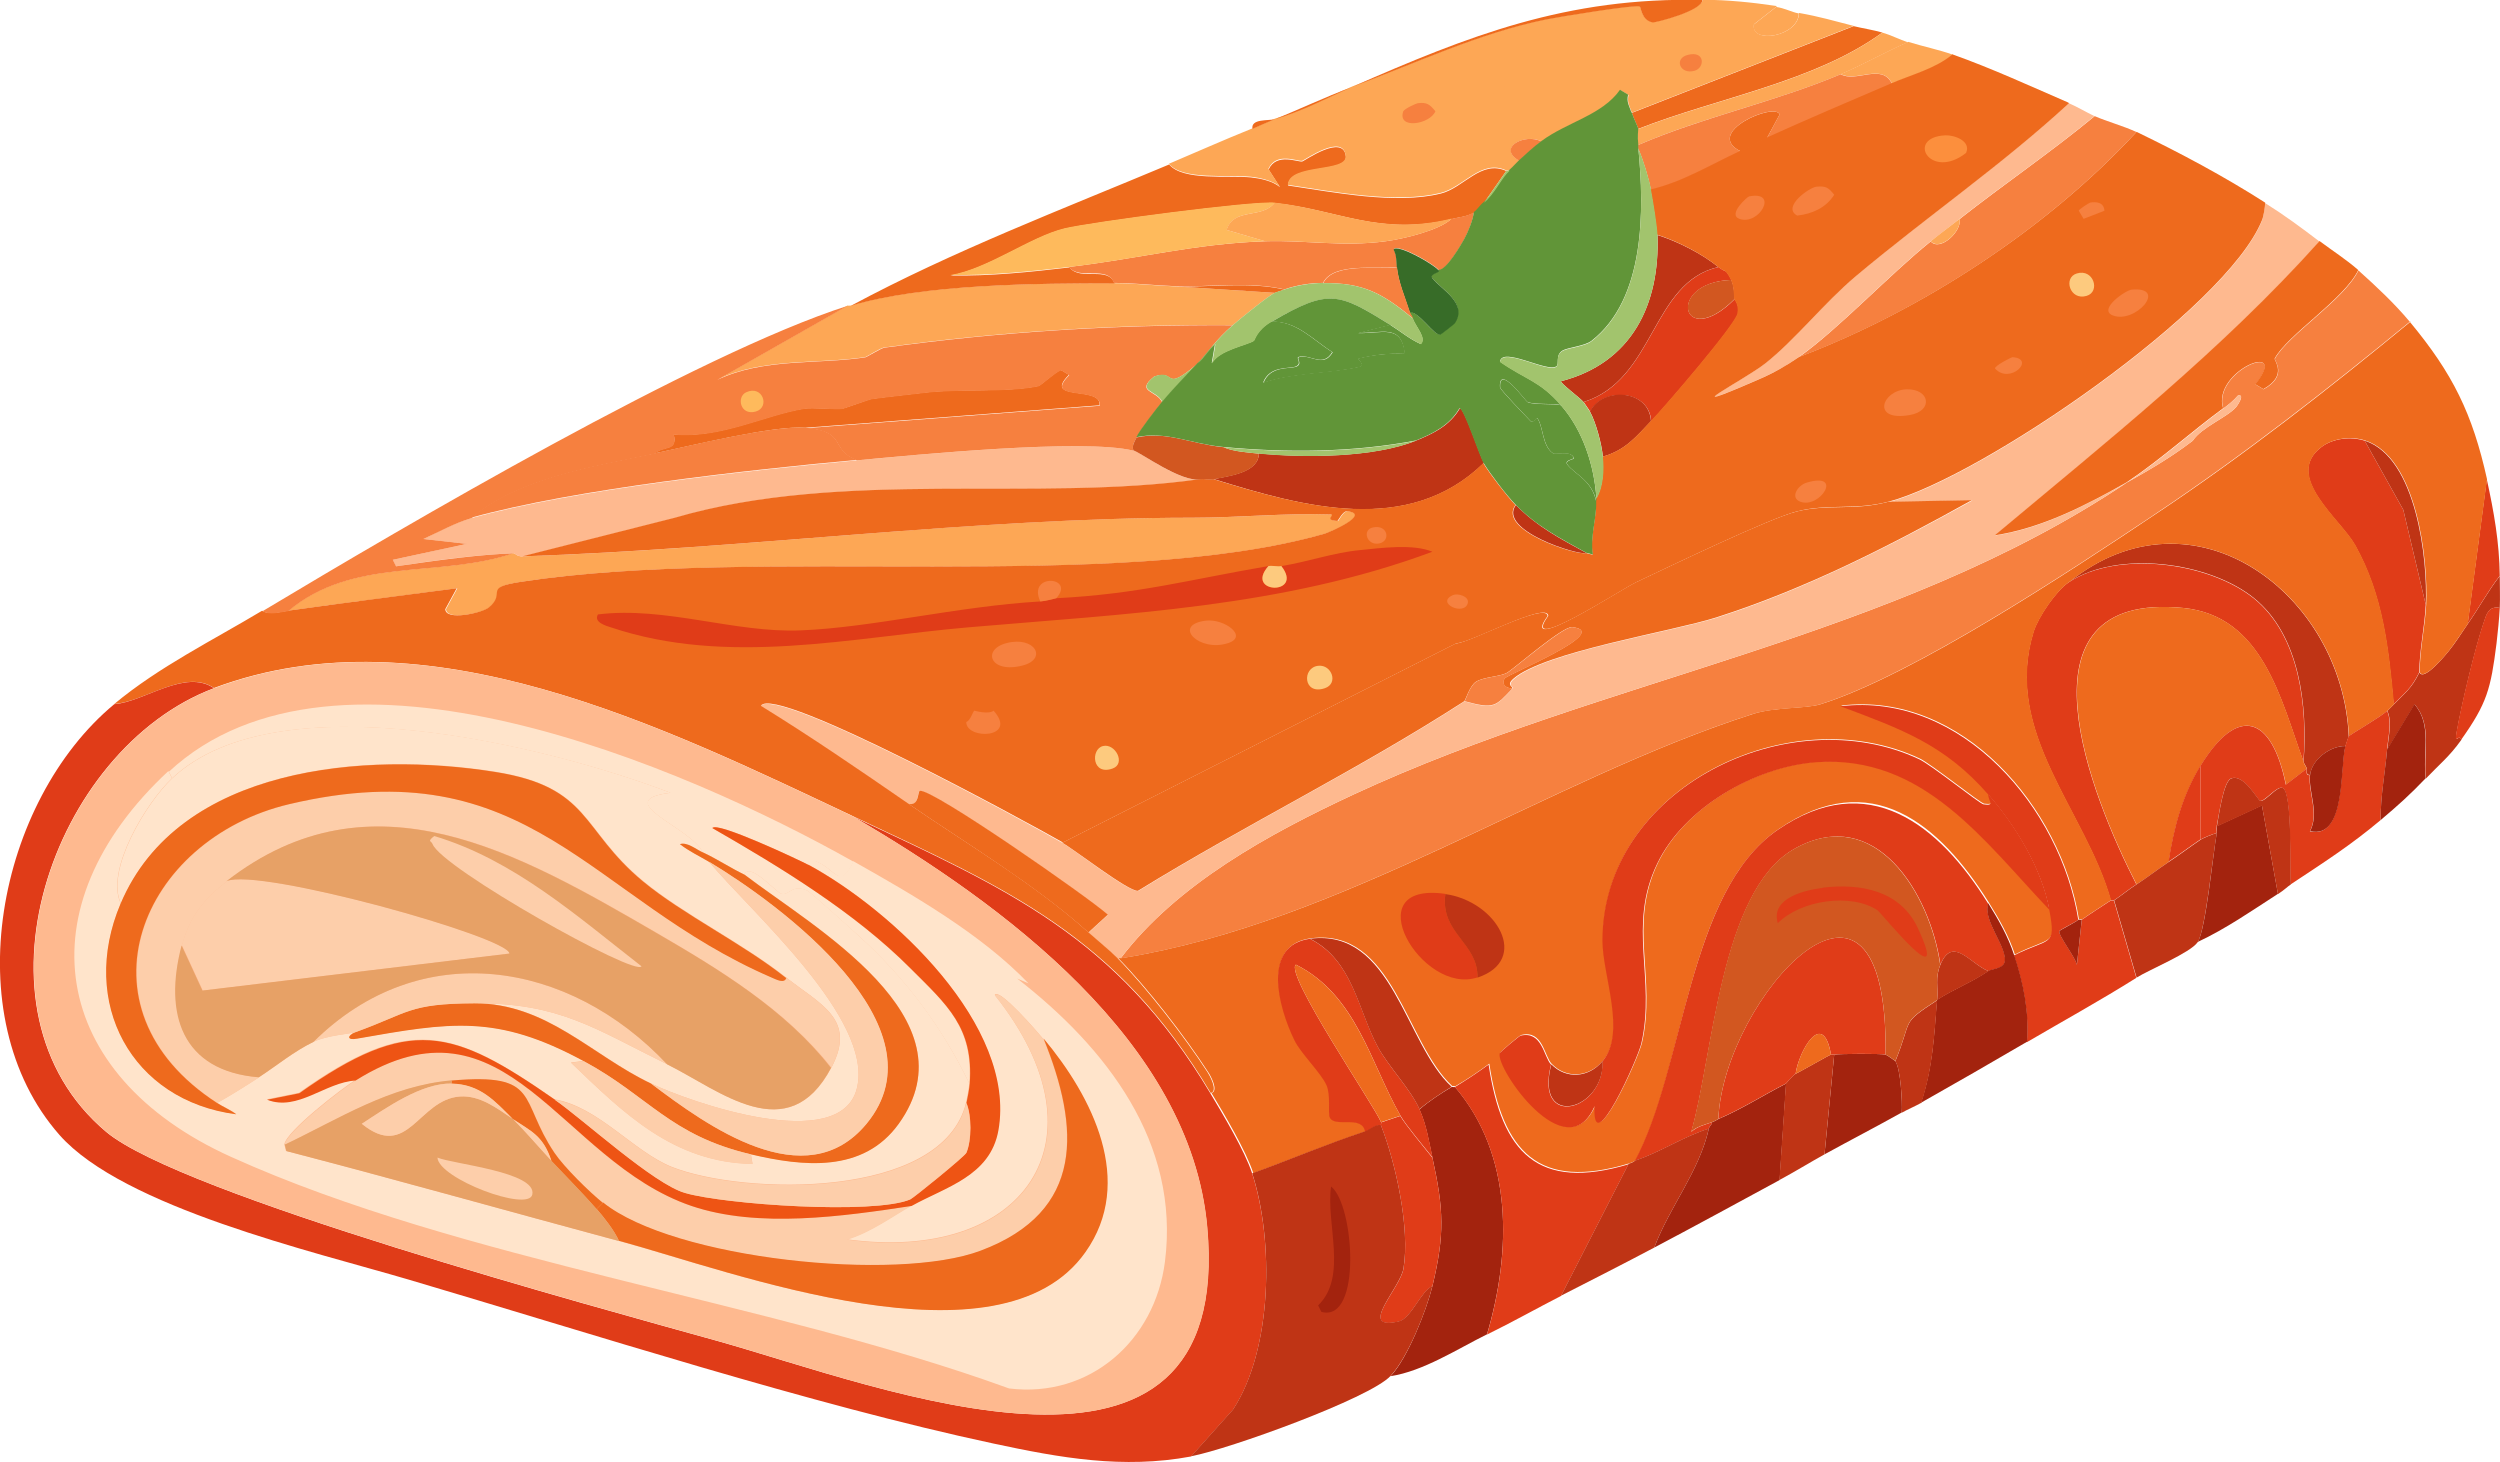 <?xml version="1.0" encoding="UTF-8"?>
<svg id="_레이어_2" data-name="레이어 2" xmlns="http://www.w3.org/2000/svg" width="108.07" height="63.2" viewBox="0 0 108.07 63.2">
  <defs>
    <style>
      .cls-1 {
        fill: #d25720;
      }

      .cls-2 {
        fill: #fda755;
      }

      .cls-3 {
        fill: #619538;
      }

      .cls-4 {
        fill: #feba5c;
      }

      .cls-5 {
        fill: #fc8f3d;
      }

      .cls-6 {
        fill: #ffe4cb;
      }

      .cls-7 {
        fill: #f6803f;
      }

      .cls-8 {
        fill: #a3230e;
      }

      .cls-9 {
        fill: #feb98f;
      }

      .cls-10 {
        fill: #e7a166;
      }

      .cls-11 {
        fill: #fdceaa;
      }

      .cls-12 {
        fill: #ee5414;
      }

      .cls-13 {
        fill: #a2c46d;
      }

      .cls-14 {
        fill: #fdca7e;
      }

      .cls-15 {
        fill: #e03c18;
      }

      .cls-16 {
        fill: #ee6a1d;
      }

      .cls-17 {
        fill: #bf3415;
      }

      .cls-18 {
        fill: #376c28;
      }
    </style>
  </defs>
  <g id="_레이어_1-2" data-name="레이어 1">
    <g id="_생성형_개체" data-name="생성형 개체">
      <path class="cls-7" d="M104.17,13.91c-3.58,2.94-7.19,5.76-11.05,8.34-3.65,2.44-10.44,6.94-14.45,8.2-.62.19-1.99.12-2.92.42-8.84,2.83-17.73,9.03-27.31,10.56,2.44-3.22,6.45-5.4,10.08-7.09,10.91-5.07,23.32-6.71,33.42-13.48,1-.56,1.94-1.11,2.85-1.81.39-.59,1.48-1,1.88-1.46.02-.02.41-.57.07-.49-.19.22-.4.39-.63.56-.5-1.62,2.95-3,1.39-1.04l.35.21c1.07-.59.45-1.25.49-1.32.53-1.01,3.02-2.57,3.61-3.82.78.7,1.55,1.42,2.22,2.22Z"/>
      <path class="cls-9" d="M100.28,10.43c-4.23,4.72-9.18,8.66-14.04,12.72,2.01-.3,3.94-1.31,5.7-2.29-10.1,6.77-22.52,8.41-33.42,13.48-3.63,1.69-7.63,3.87-10.08,7.09h-.14c-.34-.34-.86-.76-1.25-1.11l.83-.76c-.78-.71-7.67-5.53-8.13-5.35-.1.04-.02.66-.49.56-2.13-1.47-4.2-2.89-6.39-4.24.6-.97,11.85,5.21,13.06,5.91.55.32,2.83,2.11,3.27,2.08,4.63-2.86,9.53-5.24,14.11-8.2,1.32.37,1.33.22,2.08-.56.07-.07-.28-.12.07-.42,1.34-1.16,6.84-2.03,8.76-2.64,3.89-1.25,7.49-3.1,11.05-5.07l-3.61.07c4.01-1.07,14.58-8.32,16.12-12.16.07-.17.12-.57.14-.76.86.54,1.56,1.06,2.36,1.67Z"/>
      <path class="cls-2" d="M48.16,12.24c.88,0,1.76.11,2.64.14l4.31.28c-.27.12-1.5,1.12-1.81,1.39-5.06-.03-10.08.28-15.08.97-.16.02-.76.41-.83.42-2.1.31-4.39.02-6.39.97l5.63-3.2s.1.01.14,0c3.12-.95,8.12-.96,11.4-.97Z"/>
      <path class="cls-16" d="M65.12,7.38l-.97,1.39c-.18.16-.3.35-.42.42-.34.19-.63.19-.97.28-3.1.75-4.88-.39-7.64-.69-.91-.1-8,.84-9.1,1.11-1.48.36-3.31,1.75-4.93,2.02,1.72.03,3.44-.15,5.14-.35.48.61,1.66-.08,1.95.69-3.27,0-8.27.02-11.4.97,4.43-2.38,9.14-4.17,13.76-6.11.59.72,2.56.46,3.54.56.38.04.93.15,1.25.42l-.49-.76c.34-.75,1.29-.3,1.46-.35.1-.03,1.78-1.22,1.88-.21.07.72-2.46.31-2.5,1.25,1.97.29,4.65.83,6.6.35.99-.24,1.75-1.49,2.85-.97Z"/>
      <path class="cls-16" d="M101.94,11.68c-.6,1.25-3.08,2.81-3.61,3.82-.04.07.58.73-.49,1.32l-.35-.21c1.56-1.96-1.89-.58-1.39,1.04-1.4,1.03-2.72,2.23-4.17,3.2-1.75.99-3.69,1.99-5.7,2.29,4.85-4.06,9.8-7.99,14.04-12.72.56.42,1.13.78,1.67,1.25Z"/>
      <path class="cls-7" d="M92.35,5.71c-3.85,4.17-9.27,7.71-14.59,9.73,1.71-1.21,3.9-3.55,5.7-5,.42.45,1.36-.46,1.25-.97,1.92-1.51,3.95-2.89,5.84-4.45.52.23,1.26.43,1.81.69Z"/>
      <path class="cls-9" d="M90.55,5.01c-1.88,1.56-3.92,2.94-5.84,4.45-.42.33-.83.64-1.25.97-1.8,1.45-3.98,3.79-5.7,5-.55.39-1.13.71-1.74.97-3.98,1.73-.63.03.28-.69,1.29-1.02,2.56-2.63,3.89-3.75,3.03-2.56,6.32-4.82,9.24-7.5.39.17.75.39,1.11.56Z"/>
      <path class="cls-17" d="M108.06,24.89c0,.46.02.93,0,1.39-.49-.1-.58.3-.69.63-.36,1.03-1,3.7-1.18,4.79-.09.53.11-.01.21.28-.52.73-.95,1.06-1.53,1.67-.14-1.06.3-2.29-.49-3.2l-1.18,1.95c.04-.54.22-1.19,0-1.67.1-.1.18-.18.28-.28.51-.53.75-.66,1.11-1.39.17.44,1.2-.84,1.25-.9.29-.35.57-.8.83-1.18.48-.68.88-1.43,1.39-2.08Z"/>
      <path class="cls-16" d="M81.38,1.4c-2.93,2.14-7.13,2.82-10.56,4.17-.02-.08-.21-.48-.28-.69l9.59-3.75c.41.1.83.16,1.25.28Z"/>
      <path class="cls-2" d="M82.49,1.82c-.97.42-1.95.98-2.92,1.39-2.85,1.2-5.91,1.83-8.76,3.06-.04-.34,0-.66,0-.69,3.44-1.35,7.63-2.03,10.56-4.17.39.11.74.3,1.11.42Z"/>
      <path class="cls-2" d="M84.43,2.37c-.72.61-1.78.88-2.64,1.25-.43-.92-1.55-.04-2.22-.42.97-.41,1.95-.97,2.92-1.39.64.2,1.3.33,1.95.56Z"/>
      <path class="cls-15" d="M108.06,24.89c-.51.65-.91,1.41-1.39,2.08l.83-6.25c.31,1.42.54,2.71.56,4.17Z"/>
      <path class="cls-16" d="M65.39,29.75c-.25.03-.52-.15-.35-.42.12-.19,4.69-2.02,2.92-2.22-.39-.05-2.39,1.69-2.78,1.95-.3.2-1.05.19-1.39.42-.26.18-.45.81-.49.83-4.58,2.96-9.47,5.34-14.11,8.2-.43.02-2.72-1.77-3.27-2.08l17.02-8.62c.5.03,3.92-1.83,3.96-1.18-1.29,1.77,3.14-1.14,3.82-1.46,1.4-.66,5.75-2.76,6.95-3.06,1.36-.34,2.49-.02,3.96-.42l3.61-.07c-3.56,1.98-7.15,3.82-11.05,5.07-1.91.61-7.41,1.48-8.76,2.64-.35.3,0,.35-.07.42Z"/>
      <path class="cls-2" d="M12.45,26.41c2.79-2.36,6.5-1.41,9.73-2.5.11,0,.15.15.42.14,9.63-.32,19.54-1.68,28.98-1.67,1.98,0,4.05-.21,5.98-.14.18,0-.33.25.28.28.03,0,.23-.44.42-.42,1.08.12-.77.91-.97.97-9.05,2.59-24.51.52-34.74,2.08-1.69.26-.6.46-1.39,1.11-.29.24-1.87.59-1.88.07l.49-.9c-2.43.33-4.87.63-7.3.97Z"/>
      <path class="cls-9" d="M49,19.47c.28.07,2.08,1.42,2.92,1.25-7.11,1.01-15.47-.45-22.72,1.67l-6.6,1.67c-.27,0-.31-.14-.42-.14-1.44.05-3.09.26-5.07.56l-.14-.28,3.2-.69-1.88-.21c.67-.31,1.37-.71,2.08-.9,4.52-1.25,12.03-2.07,16.68-2.5,2.56-.24,9.78-.95,11.95-.42Z"/>
      <path class="cls-17" d="M64.14,20.02c-3.26,3.18-7.84,1.88-11.67.69.65-.14,1.93-.27,1.95-1.11,1.99.2,4.98.18,6.81-.56.74-.3,1.45-.65,1.88-1.39.2,0,.86,2.05,1.04,2.36Z"/>
      <path class="cls-7" d="M79.57,3.21c.67.38,1.79-.51,2.22.42-1.8.77-3.63,1.55-5.42,2.36l.56-1.04c-.18-.56-3.34.79-1.67,1.6-1.28.58-2.5,1.34-3.89,1.67-.1-.51-.34-1.32-.56-1.81,0-.05,0-.09,0-.14,2.84-1.22,5.9-1.86,8.76-3.06Z"/>
      <path class="cls-15" d="M74.29,11.54c.35.29.27.01.56.56-2.88.11-2.15,3.11.14.83,0,.03.22.24.14.63-.09.48-3.18,4.06-3.75,4.66-.08-1.41-2.13-1.48-2.64-.42-.05-.1-.2-.29-.28-.42,3.09-.97,2.92-5.18,5.84-5.84Z"/>
      <path class="cls-16" d="M47.05,40.31c-2.29-2.06-5.23-3.81-7.78-5.56.47.1.39-.52.49-.56.46-.17,7.35,4.64,8.13,5.35l-.83.76Z"/>
      <path class="cls-17" d="M74.29,11.54c-2.92.66-2.74,4.87-5.84,5.84-.08-.13-1-.81-.97-.9,3.06-.79,4.28-3.32,4.17-6.32.88.28,1.93.81,2.64,1.39Z"/>
      <path class="cls-17" d="M71.37,18.21c-.63.65-1.09,1.25-2.08,1.53-.05-.55-.3-1.48-.56-1.95.51-1.07,2.56-.99,2.64.42Z"/>
      <path class="cls-1" d="M74.84,12.1c.11.21.14.6.14.83-2.29,2.28-3.01-.73-.14-.83Z"/>
      <path class="cls-16" d="M76.37,5.99c-.37.17-.73.38-1.11.56-1.67-.81,1.49-2.15,1.67-1.6l-.56,1.04Z"/>
      <g>
        <path class="cls-16" d="M89.44,4.46c-2.92,2.69-6.21,4.95-9.24,7.5-1.34,1.13-2.6,2.73-3.89,3.75-.91.72-4.26,2.42-.28.69.61-.26,1.19-.59,1.74-.97,5.32-2.02,10.74-5.56,14.59-9.73,1.92.93,3.76,1.91,5.56,3.06-.01.2-.07.6-.14.76-1.54,3.84-12.11,11.09-16.12,12.16-1.47.39-2.6.08-3.96.42-1.2.3-5.55,2.4-6.95,3.06-.68.32-5.11,3.23-3.82,1.46-.04-.65-3.46,1.22-3.96,1.18l-17.02,8.62c-1.22-.7-12.47-6.87-13.06-5.91,2.19,1.35,4.26,2.77,6.39,4.24,2.55,1.75,5.49,3.49,7.78,5.56.39.35.91.77,1.25,1.11,1.27,1.3,2.9,3.4,3.89,4.93.08.12.47.81.14.9-4.05-6.8-8.82-8.84-15.43-11.95-8.13-3.83-18.48-9-27.66-5.56-1.25-.85-3.02.61-4.31.69,1.94-1.61,4.24-2.74,6.39-4.03.29.19.82.04,1.11,0,2.43-.34,4.86-.65,7.3-.97l-.49.9c0,.52,1.58.17,1.88-.07.79-.65-.3-.85,1.39-1.11,10.23-1.57,25.7.5,34.74-2.08.2-.06,2.05-.85.97-.97-.18-.02-.39.42-.42.42-.6-.03-.09-.27-.28-.28-1.93-.07-4,.14-5.98.14-9.44,0-19.34,1.35-28.98,1.67l6.6-1.67c7.26-2.12,15.61-.66,22.72-1.67.17-.02.39.04.56,0,3.83,1.18,8.42,2.48,11.67-.69.29.48,1,1.4,1.39,1.81-.81,1.09,2.68,2.2,3.06,2.08l.28.07c-.13-.76.17-1.58.14-2.29,0-.05,0-.09,0-.14.31-.51.33-1.24.28-1.81.99-.28,1.46-.87,2.08-1.53.57-.59,3.66-4.18,3.75-4.66.08-.39-.14-.59-.14-.63,0-.23-.03-.63-.14-.83-.29-.54-.21-.27-.56-.56-.71-.58-1.76-1.11-2.64-1.39-.02-.45-.19-1.46-.28-1.95,1.39-.32,2.61-1.08,3.89-1.67.38-.17.75-.39,1.11-.56,1.79-.81,3.62-1.59,5.42-2.36.86-.37,1.92-.64,2.64-1.25,1.69.6,3.36,1.37,5,2.08Z"/>
        <g>
          <path class="cls-15" d="M44.97,26c.27-.02.66-.14.69-.14,3.55-.18,5.72-.8,9.17-1.39-1.07,1.21,1.56,1.28.56,0,1.09-.17,2.29-.59,3.4-.69.9-.09,2.29-.28,3.13.07-6.48,2.41-13.27,2.68-20.08,3.27-5.06.44-10.39,1.69-15.43,0-.19-.06-.77-.22-.56-.56,2.9-.36,5.92.81,8.76.69,3.09-.12,6.77-1.04,10.35-1.25Z"/>
          <path class="cls-5" d="M84.09,5.85c.38-.02,1.13.24.9.76-1.54,1.21-2.64-.67-.9-.76Z"/>
          <path class="cls-7" d="M43.51,27.8c1.23-.32,1.79.69.69.97-1.4.36-1.77-.69-.69-.97Z"/>
          <path class="cls-7" d="M82.42,16.83c1-.03,1.17.93.14,1.11-1.7.3-1.2-1.08-.14-1.11Z"/>
          <path class="cls-7" d="M52.12,26.83c.8-.1,1.86.68.97.97-1.24.41-2.45-.78-.97-.97Z"/>
          <path class="cls-17" d="M68.59,23.91c-.38.11-3.86-.99-3.06-2.08.93.95,1.91,1.45,3.06,2.08Z"/>
          <path class="cls-7" d="M78.53,8.07c.41-.04.52.05.76.35-.36.56-.93.82-1.6.9-.68-.37.53-1.22.83-1.25Z"/>
          <path class="cls-7" d="M92.15,12.52c1.6-.14.14,1.51-.83,1.11-.63-.26.57-1.09.83-1.11Z"/>
          <path class="cls-7" d="M42.12,30.72s.62.18.83,0c1.08,1.21-1.19,1.27-1.18.49.19-.07.28-.45.35-.49Z"/>
          <path class="cls-14" d="M55.39,24.47c1,1.28-1.62,1.21-.56,0,.18-.03.38.03.56,0Z"/>
          <path class="cls-14" d="M89.78,11.82c.72-.22,1.03.79.42.97-.72.22-1.03-.79-.42-.97Z"/>
          <path class="cls-7" d="M78.11,20.86c1.6-.47.56,1.14-.28.83-.47-.17-.12-.72.28-.83Z"/>
          <path class="cls-14" d="M56.99,28.78c.58-.06.88.77.28.97-.94.32-1-.9-.28-.97Z"/>
          <path class="cls-14" d="M47.68,32.25c.53-.13,1,.76.42.97-.9.33-.96-.84-.42-.97Z"/>
          <path class="cls-7" d="M75.61,8.49c1.31-.26.43,1.28-.42.97-.52-.19.35-.96.42-.97Z"/>
          <path class="cls-7" d="M45.66,25.86s-.43.12-.69.14c-.58-1.25,1.55-1.08.69-.14Z"/>
          <path class="cls-7" d="M90.34,8.76c.27-.05.61-.02.63.35l-.9.35-.21-.35c0-.06.45-.34.49-.35Z"/>
          <path class="cls-7" d="M87,15.44c1.02.07-.12,1.2-.76.49-.02-.12.71-.49.76-.49Z"/>
          <path class="cls-7" d="M59.35,22.8c.64-.14.78.58.28.69-.54.12-.77-.59-.28-.69Z"/>
          <path class="cls-7" d="M62.82,25.72c.19-.08.7.05.63.35-.15.58-1.43-.01-.63-.35Z"/>
        </g>
      </g>
      <path class="cls-15" d="M99.58,32.95c-.99-2.73-1.77-6.33-5.21-6.67-7.59-.74-3.93,8.23-2.02,11.95-.33.21-.65.48-.97.69-.03.02-.11-.02-.14,0-1.09-3.88-4.68-7.25-3.34-11.6.2-.65.99-1.8,1.53-2.15,2.13-1.39,6.04-.87,7.99.69,2,1.61,2.33,4.69,2.15,7.09Z"/>
      <path class="cls-15" d="M102.22,19.05l1.67,2.99.97,4.1c-.05.98-.27,1.94-.28,2.92-.36.73-.6.86-1.11,1.39-.22-2.42-.46-4.72-1.67-6.88-.62-1.12-3.12-2.97-1.46-4.24.51-.39,1.28-.47,1.88-.28Z"/>
      <path class="cls-17" d="M101.53,31.83s-.12.36-.14.42c-.66-.01-1.45.58-1.53,1.25-.21,0-.11-.19-.14-.28-.04-.11-.1-.17-.14-.28.18-2.4-.15-5.48-2.15-7.09-1.95-1.57-5.87-2.08-7.99-.69,5.39-4.33,11.82.52,12.09,6.67Z"/>
      <g>
        <path class="cls-16" d="M104.17,13.91c1.86,2.24,2.71,3.97,3.34,6.81l-.83,6.25c-.27.38-.55.83-.83,1.18-.05.06-1.08,1.34-1.25.9,0-.98.23-1.94.28-2.92.09-1.94-.4-6.37-2.64-7.09-.59-.19-1.36-.11-1.88.28-1.66,1.26.83,3.12,1.46,4.24,1.21,2.16,1.45,4.46,1.67,6.88-.1.1-.17.18-.28.28-.3.28-1.61,1.03-1.67,1.11-.27-6.15-6.7-11-12.09-6.67-.54.35-1.33,1.51-1.53,2.15-1.35,4.35,2.25,7.72,3.34,11.6-.42.28-.84.54-1.25.83-.03.02-.11-.02-.14,0-.77-4.82-5.04-9.87-10.28-9.24,2.63.99,4.5,1.65,6.39,3.82,0,.27.32.49-.21.42-.17-.02-2.26-1.7-2.78-1.95-5.62-2.64-13.7,1.24-13.69,7.85,0,1.49,1.05,3.98,0,5.21-.62.73-1.59.79-2.22.14-.33-.33-.38-1.48-1.32-1.25-.06.01-.89.71-.9.76-.2.64,2.88,5.08,4.1,2.29-.14,2.43,1.87-2.06,2.02-2.71.64-2.82-.62-5.07.69-7.78,1.17-2.43,4.26-4.19,6.88-4.38,4.62-.33,7.23,3.42,10.08,6.39.3,1.6,0,1.17-1.53,1.95-.25-.78-.68-1.53-1.11-2.22-2.15-3.45-5.12-5.93-9.1-3.2s-4.03,10.32-6.18,14.31c-.01,0-.04.07-.28.14-3.92,1.18-5.47-.48-6.05-4.31-.47.35-.96.68-1.46.97-.03.02-.1-.02-.14,0-2.03-1.87-2.53-6.85-6.11-6.39-2.11.27-1.39,2.94-.69,4.38.27.56,1.15,1.4,1.39,1.95.19.42.06,1.2.14,1.39.21.47,1.4-.13,1.53.63-1.69.56-3.18,1.19-4.86,1.81-.32-.98-1.26-2.56-1.81-3.47.33-.09-.06-.79-.14-.9-.99-1.53-2.62-3.64-3.89-4.93h.14c9.57-1.53,18.46-7.73,27.31-10.56.93-.3,2.3-.22,2.92-.42,4.01-1.26,10.8-5.76,14.45-8.2,3.86-2.57,7.47-5.4,11.05-8.34Z"/>
        <g>
          <path class="cls-17" d="M104.86,26.14l-.97-4.1-1.67-2.99c2.24.72,2.73,5.14,2.64,7.09Z"/>
          <path class="cls-16" d="M67.55,42.95c.28-.06.49.43.28.56s-.77-.45-.28-.56Z"/>
          <g>
            <path class="cls-15" d="M62.48,38.64c-.23,1.7,1.41,2.09,1.39,3.61-2.4.81-5.33-4.17-1.39-3.61Z"/>
            <path class="cls-17" d="M63.87,42.26c.02-1.52-1.62-1.91-1.39-3.61,2.22.31,3.69,2.84,1.39,3.61Z"/>
            <path class="cls-16" d="M80.19,33.5s.5.32.49.35c-.43.37-.91-.34-.49-.35Z"/>
          </g>
        </g>
      </g>
      <path class="cls-9" d="M91.94,20.86c1.45-.97,2.77-2.16,4.17-3.2.23-.17.44-.34.63-.56.34-.09-.05.47-.07.49-.39.45-1.49.87-1.88,1.46-.91.7-1.85,1.25-2.85,1.81Z"/>
      <path class="cls-7" d="M65.39,29.75c-.75.78-.77.92-2.08.56.04-.03.22-.65.49-.83.34-.23,1.09-.22,1.39-.42.39-.26,2.39-1.99,2.78-1.95,1.77.2-2.8,2.04-2.92,2.22-.17.26.1.45.35.42Z"/>
      <path class="cls-7" d="M34.82,18.49c1.84.14,1.02.93,2.22,1.39-4.65.43-12.15,1.25-16.68,2.5,2.07-1.73,5.21-2.21,7.92-2.78,1.54-.33,5.16-1.22,6.53-1.11Z"/>
      <path class="cls-16" d="M34.82,18.49c-1.37-.11-4.99.79-6.53,1.11.42-.37,1-.07.83-.83,2.02.19,3.96-.85,5.63-1.11.36-.06,1.37.04,1.67,0,.08-.01,1.17-.41,1.25-.42.83-.11,1.7-.2,2.36-.28,1.44-.17,3.5.01,4.86-.28.1-.02.75-.63.97-.69l.35.21c-1.18,1.17,1.43.45,1.32,1.32l-12.72.97Z"/>
      <g>
        <path class="cls-7" d="M53.3,14.05c-.78.67-.99,1.09-1.53,1.67-1.54,1.31-.89.21-1.88.56-.83.67.11.59.35,1.11-.24.29-.98,1.24-1.11,1.53-.09.19-.2.3-.14.56-2.17-.53-9.39.18-11.95.42-1.21-.46-.38-1.25-2.22-1.39l12.72-.97c.11-.87-2.51-.15-1.32-1.32l-.35-.21c-.22.07-.88.67-.97.69-1.37.29-3.42.11-4.86.28-.66.08-1.53.17-2.36.28-.08.01-1.17.4-1.25.42-.29.04-1.3-.06-1.67,0-1.67.27-3.61,1.3-5.63,1.11l-.42-.21.42.21c.17.76-.41.46-.83.83-2.71.57-5.85,1.05-7.92,2.78-.71.2-1.41.6-2.08.9l1.88.21-3.2.69.14.28c1.98-.29,3.63-.51,5.07-.56-3.23,1.09-6.94.14-9.73,2.5-.3.04-.82.19-1.11,0,6.21-3.72,18.77-11.11,25.29-13.2l-5.63,3.2c2-.95,4.3-.66,6.39-.97.07-.01.67-.39.83-.42,5-.69,10.01-1,15.08-.97Z"/>
        <path class="cls-13" d="M50.25,17.38c-.24-.53-1.18-.44-.35-1.11.98-.35.34.75,1.88-.56-.48.52-1.08,1.13-1.53,1.67Z"/>
        <path class="cls-4" d="M32.25,16.96c.72-.34,1.05.65.42.83-.67.19-.84-.63-.42-.83Z"/>
        <path class="cls-16" d="M29.12,18.77l-.42-.21.42.21Z"/>
      </g>
      <g>
        <path class="cls-2" d="M76.79.29l-.97.76c-.15.87,1.93.54,1.95-.49.9.16,1.5.34,2.36.56l-9.59,3.75c-.08-.25-.22-.44-.14-.76l-.35-.21c-.78,1.1-2.3,1.41-3.4,2.22-.71-.38-1.96.26-.97.83-.08.07-.21.23-.42.42h-.14c-1.09-.52-1.85.73-2.85.97-1.95.48-4.63-.06-6.6-.35.04-.94,2.57-.53,2.5-1.25-.1-1.01-1.77.18-1.88.21-.17.05-1.12-.41-1.46.35l.49.76c-.32-.26-.87-.38-1.25-.42-.98-.1-2.96.16-3.54-.56,1.04-.44,2.39-1.04,3.61-1.53.33-.13.65-.29.97-.42,1.16-.33,2.24-.91,3.34-1.39,2.75-1.02,5.52-2.34,8.41-2.92.48-.1,3.85-.65,4.03-.56.05.03.07.61.56.69.12.02,2.17-.52,2.15-.97,1.18.03,2.04.11,3.2.28Z"/>
        <g>
          <path class="cls-16" d="M73.59,0c.02.46-2.03.99-2.15.97-.49-.09-.5-.67-.56-.69-.18-.09-3.55.46-4.03.56-2.88.58-5.66,1.9-8.41,2.92C63.48,1.55,67.73-.14,73.59,0Z"/>
          <path class="cls-2" d="M77.76.57c-.02,1.02-2.09,1.35-1.95.49l.97-.76c.36.05.66.22.97.28Z"/>
          <path class="cls-16" d="M58.45,3.76c-1.1.48-2.17,1.06-3.34,1.39.94-.37,2.18-.96,3.34-1.39Z"/>
          <path class="cls-16" d="M55.11,5.15c-.32.13-.64.28-.97.42-.07-.45.69-.34.97-.42Z"/>
          <path class="cls-2" d="M66.58,2.79c2.34-.23,3.12,1.88-.56,1.39-.46-.06-.78-.55-.83-.56-.11,0-.87.99-1.46.07.46-.88,1.35-.18,1.46-.21.16-.04.8-.64,1.39-.69Z"/>
          <path class="cls-7" d="M61.29,4.46c.4-.05.52.06.76.35-.24.57-1.66.8-1.39,0,.07-.12.56-.34.63-.35Z"/>
          <path class="cls-7" d="M66.64,6.12c-.33.25-.66.56-.97.83-.99-.57.26-1.21.97-.83Z"/>
          <path class="cls-7" d="M72.97,2.37c.75-.19.73.57.28.69-.63.18-.91-.54-.28-.69Z"/>
        </g>
      </g>
      <path class="cls-7" d="M62.2,11.68c-.21-.27-1.79-1.17-1.95-.9.14.27.11.48.14.76-.87.12-2.75-.22-3.2.69-.56,0-1.15.1-1.67.28-1.55-.36-3.17-.09-4.73-.14-.89-.03-1.76-.14-2.64-.14-.28-.78-1.47-.09-1.95-.69,3-.35,5.45-1.01,8.48-1.11,1.73-.06,3.36.25,5.21,0,.76-.1,2.32-.47,2.85-.97.35-.08.63-.09.97-.28-.02.32-.27.91-.42,1.18-.13.23-.78,1.37-1.11,1.32Z"/>
      <path class="cls-16" d="M55.53,12.52c-.12.04-.35.11-.42.14l-4.31-.28c1.55.05,3.18-.22,4.73.14Z"/>
      <path class="cls-4" d="M55.11,8.76c-.54.72-1.77.19-2.08,1.18l1.67.49c-3.03.1-5.48.76-8.48,1.11-1.71.2-3.42.37-5.14.35,1.63-.27,3.45-1.66,4.93-2.02,1.11-.27,8.2-1.21,9.1-1.11Z"/>
      <path class="cls-2" d="M62.75,9.46c-.53.5-2.08.87-2.85.97-1.85.25-3.48-.06-5.21,0l-1.67-.49c.31-.99,1.54-.46,2.08-1.18,2.76.31,4.54,1.45,7.64.69Z"/>
      <path class="cls-2" d="M83.46,10.43c.42-.34.83-.64,1.25-.97.11.52-.83,1.42-1.25.97Z"/>
      <g>
        <path class="cls-1" d="M52.89,19.33c.42.19,1.06.23,1.53.28-.02.84-1.29.97-1.95,1.11-.17.04-.38-.02-.56,0-.83.16-2.63-1.18-2.92-1.25-.06-.25.05-.36.14-.56,1.3-.29,2.35.28,3.75.42Z"/>
        <path class="cls-3" d="M67.48,17.52c.94,1.07,1.44,2.6,1.53,4.03,0,.05,0,.09,0,.14-.19-.93-.92-1.17-1.25-1.6-.14-.19.29-.23.28-.28-.12-.36-.79-.13-.9-.21-.48-.32-.42-1.18-.69-1.53,0-.01-.18.24-.28.14-.19-.2-1.31-1.36-1.32-1.46-.06-1.03,1.1.59,1.18.63.29.14,1.12.05,1.46.14Z"/>
        <g>
          <path class="cls-3" d="M70.54,4.87c.07.21.26.61.28.69,0,.03-.04.35,0,.69,0,.05,0,.09,0,.14.27,2.71.29,6.54-2.02,8.34-.29.23-1.03.29-1.25.42-.34.2-.12.6-.28.69-.41.26-2.33-.87-2.43-.21,1.14.79,1.71.82,2.64,1.88-.34-.09-1.17,0-1.46-.14-.08-.04-1.24-1.66-1.18-.63,0,.1,1.13,1.26,1.32,1.46.1.11.27-.15.28-.14.28.35.21,1.21.69,1.53.11.08.79-.15.9.21.02.05-.42.09-.28.28.33.43,1.06.67,1.25,1.6.03.71-.27,1.53-.14,2.29l-.28-.07c-1.15-.64-2.13-1.13-3.06-2.08-.39-.4-1.1-1.33-1.39-1.81-.19-.31-.85-2.36-1.04-2.36-.43.74-1.14,1.09-1.88,1.39-2.73.52-5.57.54-8.34.28-1.4-.13-2.45-.7-3.75-.42.13-.29.87-1.24,1.11-1.53.45-.54,1.04-1.14,1.53-1.67.3-.26.46-.58.76-.83l-.14.83c.31-.57,1.5-.77,1.81-.97.06-.04.12-.46.76-.83,1.08-.04,1.8.79,2.64,1.32-.42.7-.94.06-1.46.21-.12.03.19.3-.14.42-.28.1-1.11-.05-1.39.69,1.28-.45,2.94-.4,4.17-.69.24-.06-.09-.34-.07-.35.59-.15,1.26-.24,2.02-.21-.14-1.32-1-.87-2.02-.9l1.39-.35c.45.28.83.61,1.32.83.27-.26-.21-.73-.35-1.11-.04-.11-.1-.16-.14-.28.4-.04,1.05,1.01,1.32.97.04,0,.6-.45.63-.49.59-.87-.62-1.49-.97-1.95-.15-.19.37-.23.28-.35.33.05.98-1.09,1.11-1.32.15-.27.4-.86.42-1.18.12-.06.23-.26.42-.42.52-.44.75-1.06,1.11-1.39.2-.18.34-.35.42-.42.31-.28.64-.59.97-.83,1.1-.82,2.63-1.12,3.4-2.22l.35.21c-.08.33.06.51.14.76Z"/>
          <path class="cls-13" d="M71.37,8.21c.09.48.26,1.49.28,1.95.11,3.01-1.11,5.53-4.17,6.32-.03.09.89.78.97.9s.22.32.28.42c.26.47.5,1.39.56,1.95s.03,1.3-.28,1.81c-.09-1.43-.59-2.96-1.53-4.03s-1.5-1.09-2.64-1.88c.1-.67,2.03.47,2.43.21.15-.1-.06-.5.28-.69.22-.13.96-.19,1.25-.42,2.31-1.8,2.29-5.63,2.02-8.34.21.48.46,1.3.56,1.81Z"/>
          <path class="cls-13" d="M65.26,7.38c-.37.33-.6.95-1.11,1.39l.97-1.39h.14Z"/>
        </g>
        <path class="cls-18" d="M62.2,11.68c.09.12-.43.15-.28.35.35.46,1.56,1.08.97,1.95-.02.03-.59.48-.63.49-.27.04-.92-1.01-1.32-.97-.2-.62-.49-1.29-.56-1.95-.03-.28,0-.49-.14-.76.15-.27,1.74.63,1.95.9Z"/>
        <path class="cls-7" d="M60.39,11.54c.06.65.36,1.32.56,1.95.04.11.1.17.14.28-1.3-1.06-2.13-1.56-3.89-1.53.44-.91,2.32-.58,3.2-.69Z"/>
        <g>
          <path class="cls-13" d="M57.19,12.24c1.76-.03,2.6.47,3.89,1.53.14.38.61.85.35,1.11-.49-.22-.87-.55-1.32-.83-2.25-1.39-2.65-1.59-5.14-.14-.64.37-.71.8-.76.83-.31.2-1.5.4-1.81.97l.14-.83c-.31.25-.46.58-.76.83.53-.58.75-.99,1.53-1.67.31-.27,1.54-1.27,1.81-1.39.07-.03.3-.1.42-.14.52-.18,1.11-.27,1.67-.28Z"/>
          <path class="cls-3" d="M60.11,14.05l-1.39.35c1.01.03,1.87-.42,2.02.9-.76-.04-1.43.06-2.02.21-.02,0,.31.29.07.35-1.23.3-2.89.25-4.17.69.28-.74,1.11-.6,1.39-.69.33-.11.02-.38.14-.42.52-.15,1.04.49,1.46-.21-.84-.53-1.56-1.36-2.64-1.32,2.49-1.46,2.89-1.25,5.14.14Z"/>
          <path class="cls-13" d="M61.22,19.05c-1.83.74-4.82.75-6.81.56-.47-.05-1.11-.09-1.53-.28,2.77.26,5.61.24,8.34-.28Z"/>
        </g>
      </g>
      <g>
        <path class="cls-16" d="M99.58,32.95c.04.11.1.17.14.28l-.9.69c-.62-3-2.08-3.45-3.68-.83-.79,1.29-1.16,2.68-1.39,4.17-.47.31-.91.67-1.39.97-1.91-3.72-5.57-12.69,2.02-11.95,3.44.34,4.22,3.94,5.21,6.67Z"/>
        <path class="cls-16" d="M91.17,29.47c.62-.17.82.84,0,.56-.27-.09-.25-.49,0-.56Z"/>
      </g>
      <g>
        <path class="cls-15" d="M9.25,29.75c-7.01,2.63-10.92,13.93-4.66,19.18,3.24,2.71,21.3,7.61,26.4,9.03,7.14,2,22.38,8.12,21.19-4.93-.73-8.03-8.92-14-15.29-17.72,6.61,3.11,11.38,5.16,15.43,11.95.55.92,1.49,2.49,1.81,3.47.94,2.9.88,7.6-.83,10.21l-1.81,2.02c-2.95.55-5.66.06-8.55-.56-7.86-1.68-17.43-4.77-25.29-7.09-4.1-1.21-12.32-3.12-15.08-6.25C-1.96,43.91-.09,34.61,4.94,30.44c1.28-.09,3.06-1.55,4.31-.69Z"/>
        <path class="cls-15" d="M108.06,26.28c-.02.4-.09,1.13-.14,1.53-.25,1.98-.41,2.59-1.53,4.17-.1-.29-.29.25-.21-.28.18-1.09.82-3.77,1.18-4.79.11-.32.2-.73.69-.63Z"/>
        <path class="cls-15" d="M85.96,34.34c1.19,1.36,2.31,3.21,2.64,5-2.84-2.98-5.45-6.72-10.08-6.39-2.62.19-5.71,1.95-6.88,4.38-1.31,2.71-.05,4.96-.69,7.78-.15.65-2.15,5.14-2.02,2.71-1.22,2.79-4.3-1.66-4.1-2.29.02-.06.85-.75.9-.76.94-.22,1,.92,1.32,1.25-.73,2.83,2.3,2,2.22-.14,1.05-1.24,0-3.72,0-5.21-.01-6.61,8.07-10.49,13.69-7.85.52.24,2.61,1.92,2.78,1.95.53.08.2-.15.21-.42Z"/>
        <path class="cls-15" d="M85.96,39.06c-.28.74.9,1.96.69,2.57-.08.25-.59.28-.69.35-.79-.31-1.56-1.55-2.08-.28-.44-3.07-2.81-6.99-6.32-5-3.2,1.82-3.51,9.03-4.45,12.23.26-.24.59-.31.9-.42,0,.12-.11.14-.14.28-1.11.35-2.1,1.02-3.2,1.39,2.16-4,2.28-11.64,6.18-14.31s6.96-.25,9.1,3.2Z"/>
        <path class="cls-15" d="M89.85,39.76c-.18.13-.82.44-.83.49-.06.16.72,1.16.76,1.46l.21-1.95c.41-.29.83-.55,1.25-.83.03-.02.11.02.14,0l.97,3.34c-1.56.98-3.14,1.85-4.73,2.78.09-1.32-.16-2.53-.56-3.75,1.54-.78,1.83-.34,1.53-1.95-.33-1.8-1.46-3.64-2.64-5-1.89-2.17-3.76-2.83-6.39-3.82,5.24-.63,9.52,4.42,10.28,9.24Z"/>
        <path class="cls-8" d="M62.89,46.98c2.53,2.95,2.45,7.12,1.39,10.7-1.31.65-2.75,1.59-4.17,1.81.74-.78,1.55-2.84,1.81-3.89.54-2.25.49-3.32,0-5.56-.16-.73-.25-1.38-.56-2.08.41-.36.92-.69,1.39-.97.03-.02.1.02.14,0Z"/>
        <path class="cls-15" d="M70.4,50.32l-2.92,5.7c-1.07.55-2.1,1.13-3.2,1.67,1.06-3.58,1.14-7.75-1.39-10.7.5-.3.99-.63,1.46-.97.57,3.82,2.13,5.48,6.05,4.31Z"/>
        <path class="cls-15" d="M103.19,32.39c-.08,1.01-.29,2.05-.28,3.06-1.28,1.08-2.5,1.86-3.89,2.78-.05-.57.08-3.99-.35-4.17-.25-.1-.77.6-.97.56-.1-.02-.71-1.18-1.25-.97-.34.1-.55,1.72-.63,2.08-.02.09.02.19,0,.28-.14.03-.61.22-.69.28v-3.2c1.6-2.61,3.07-2.17,3.68.83l.9-.69c.03.09-.07.29.14.28-.08.72.41,1.65,0,2.43,1.56.36,1.29-2.82,1.53-3.68.01-.05.13-.4.14-.42.05-.08,1.37-.83,1.67-1.11.22.48.04,1.13,0,1.67Z"/>
        <path class="cls-15" d="M56.64,40.59c1.85.94,2.06,3.06,2.92,4.66.47.87,1.44,1.86,1.81,2.71.31.7.4,1.35.56,2.08-.34-.43-1.15-1.39-1.39-1.81-1.31-2.3-1.9-5.21-4.52-6.53-.51.37,3.39,6.1,3.68,6.81.02.04-.02.1,0,.14-.27-.02-.46.2-.69.28-.12-.76-1.32-.15-1.53-.63-.08-.19.05-.97-.14-1.39-.24-.54-1.12-1.38-1.39-1.95-.7-1.44-1.41-4.11.69-4.38Z"/>
        <path class="cls-8" d="M87.07,41.28c.4,1.22.65,2.43.56,3.75-1.52.89-3.05,1.77-4.59,2.64.51-1.54.57-2.89.69-4.45.71-.46,1.52-.77,2.22-1.25.1-.07.61-.1.69-.35.2-.61-.97-1.83-.69-2.57.43.69.86,1.44,1.11,2.22Z"/>
        <path class="cls-17" d="M73.87,48.79c-.43,1.88-1.7,3.38-2.36,5.14-1.34.71-2.68,1.39-4.03,2.08l2.92-5.7c.24-.07.26-.13.28-.14,1.1-.37,2.09-1.04,3.2-1.39Z"/>
        <path class="cls-17" d="M62.75,46.98c-.46.28-.98.62-1.39.97-.37-.85-1.34-1.84-1.81-2.71-.86-1.6-1.07-3.72-2.92-4.66,3.58-.46,4.09,4.52,6.11,6.39Z"/>
        <path class="cls-17" d="M67.06,46.01c.64.65,1.61.59,2.22-.14.08,2.13-2.95,2.97-2.22.14Z"/>
        <path class="cls-8" d="M89.99,39.76l-.21,1.95c-.05-.3-.83-1.3-.76-1.46.02-.04.66-.36.83-.49.03-.02.11.02.14,0Z"/>
        <path class="cls-8" d="M77.21,46.84l-.28,4.17c-1.81.98-3.6,1.96-5.42,2.92.66-1.76,1.93-3.26,2.36-5.14.03-.14.14-.16.14-.28.18-.07.25-.13.28-.14,1.01-.43,1.94-1.03,2.92-1.53Z"/>
        <path class="cls-17" d="M95.83,36c-.16.85-.49,4.23-.83,4.73-.32.46-2.08,1.18-2.64,1.53l-.97-3.34c.32-.21.64-.48.97-.69.48-.31.92-.66,1.39-.97s.93-.66,1.39-.97c.09-.06.55-.25.69-.28Z"/>
        <path class="cls-8" d="M98.47,38.64c-1.13.73-2.25,1.51-3.47,2.08.35-.5.67-3.87.83-4.73.02-.09-.02-.19,0-.28l1.95-.9.69,3.82Z"/>
        <path class="cls-8" d="M81.51,45.59c.07.02.4.26.42.28.23.31.31,1.78.28,2.22-1.11.62-2.23,1.2-3.34,1.81l.42-4.31c.22-.04,2.05-.05,2.22,0Z"/>
        <path class="cls-17" d="M78.87,49.9c-.65.36-1.28.75-1.95,1.11l.28-4.17s.31-.37.42-.42c.3-.15,1.44-.81,1.53-.83.04-.01.09,0,.14,0l-.42,4.31Z"/>
        <path class="cls-17" d="M99.03,38.23c-.15.1-.28.24-.56.42l-.69-3.82-1.95.9c.07-.37.28-1.98.63-2.08.54-.21,1.15.95,1.25.97.21.05.72-.66.97-.56.43.18.3,3.6.35,4.17Z"/>
        <path class="cls-8" d="M104.86,33.64c-.7.73-1.18,1.16-1.95,1.81-.01-1.01.19-2.04.28-3.06l1.18-1.95c.79.91.34,2.13.49,3.2Z"/>
        <path class="cls-17" d="M83.04,47.68c-.27.15-.56.27-.83.42.03-.44-.05-1.91-.28-2.22.77-1.88.19-1.58,1.81-2.64-.13,1.56-.18,2.91-.69,4.45Z"/>
        <path class="cls-15" d="M61.92,50.04c.49,2.24.54,3.31,0,5.56-.5.21-.92,1.41-1.46,1.53-1.82.41.07-1.43.21-2.29.29-1.73-.33-4.54-.97-6.18-.02-.04.02-.1,0-.14l.83-.28c.24.41,1.05,1.38,1.39,1.81Z"/>
        <g>
          <path class="cls-17" d="M59.7,48.65c.64,1.65,1.26,4.45.97,6.18-.14.86-2.02,2.7-.21,2.29.54-.12.96-1.32,1.46-1.53-.25,1.05-1.07,3.11-1.81,3.89-.91.97-7,3.17-8.62,3.47l1.81-2.02c1.71-2.61,1.77-7.31.83-10.21,1.68-.61,3.17-1.25,4.86-1.81.23-.08.43-.3.69-.28Z"/>
          <path class="cls-8" d="M57.54,51.29c1,.77,1.35,5.9-.42,5.42l-.14-.28c1.29-1.25.33-3.51.56-5.14Z"/>
        </g>
        <path class="cls-17" d="M85.96,41.98c-.7.48-1.52.79-2.22,1.25.05-.56-.1-.96.14-1.53.53-1.28,1.29-.03,2.08.28Z"/>
        <path class="cls-8" d="M101.39,32.25c-.24.87.04,4.05-1.53,3.68.41-.78-.08-1.71,0-2.43.07-.67.87-1.26,1.53-1.25Z"/>
        <path class="cls-15" d="M95.13,36.28c-.46.31-.92.66-1.39.97.23-1.49.6-2.88,1.39-4.17v3.2Z"/>
        <path class="cls-16" d="M60.53,48.23l-.83.28c-.29-.71-4.19-6.44-3.68-6.81,2.61,1.32,3.21,4.23,4.52,6.53Z"/>
        <path class="cls-15" d="M81.51,45.59c-.17-.05-2-.04-2.22,0-.04,0-.1-.01-.14,0-.35-2.02-1.4-.13-1.53.83-.1.05-.39.4-.42.42-.98.5-1.91,1.1-2.92,1.53.23-5.22,7.35-13.13,7.23-2.78Z"/>
        <path class="cls-16" d="M79.15,45.59c-.08.02-1.23.69-1.53.83.13-.97,1.18-2.85,1.53-.83Z"/>
        <g>
          <path class="cls-1" d="M83.88,41.7c-.24.57-.09.97-.14,1.53-1.62,1.06-1.04.76-1.81,2.64-.01-.02-.35-.26-.42-.28.13-10.35-7-2.44-7.23,2.78-.03.01-.09.07-.28.14-.31.11-.65.18-.9.42.94-3.2,1.24-10.41,4.45-12.23,3.51-1.99,5.88,1.94,6.32,5Z"/>
          <path class="cls-15" d="M78.8,38.37c1.63-.19,3.34.12,4.1,1.74,1.47,3.15-1.58-.66-1.74-.76-1.14-.76-3.33-.44-4.31.56-.33-1.11,1.22-1.44,1.95-1.53Z"/>
        </g>
        <g>
          <path class="cls-9" d="M36.9,35.31c6.37,3.72,14.56,9.69,15.29,17.72,1.19,13.06-14.05,6.93-21.19,4.93-5.1-1.43-23.17-6.32-26.4-9.03-6.26-5.25-2.35-16.55,4.66-19.18,9.18-3.45,19.53,1.73,27.66,5.56Z"/>
          <g>
            <path class="cls-6" d="M7.44,33.64c-1.1,1.03-2.91,3.98-2.22,5.42-1.81,4.28.48,8.51,5,9.1-.27-.2-.55-.3-.83-.49.62-.35,1.21-.72,1.81-1.11.79-.51,1.52-1.12,2.36-1.53.57-.28,1.58-.34,1.81-.42-.37.15-.36.35.07.28,4.05-.71,6.03-1.07,9.8.97l-.56.07c2.29,2.19,4.44,4.32,7.85,4.38l-.07-.42c2.25.53,4.86.82,6.39-1.32,3.29-4.58-3.67-8.48-6.67-10.77.22-.57,1.38.79,1.6.83.36.08.44-.43,1.11-.14.14.06,1.93,1.68,2.22,1.95,2.02,1.82,3.62,3.95,4.79,6.39-.01.17-.1.67-.14.83-1,4.2-9.62,4.01-12.72,2.78-1.65-.66-3.18-2.6-5.07-2.92-4.44-3.09-6.28-3.66-11.05-.28l-1.39.28c1.31.51,2.52-.77,3.82-.83-.57.36-2.98,2.21-3.06,2.78l.07.28c4.81,1.25,9.59,2.6,14.38,3.89,4.89,1.32,16.45,5.72,20.15.49,2.16-3.06.3-6.72-1.81-9.24-.18-.22-1.91-2.23-2.08-1.88,5.06,6.35,1.19,11.6-6.39,10.56,1.02-.3,2.02-1.04,2.78-1.46,1.48-.81,3.4-1.28,3.75-3.27.8-4.53-4.62-9.53-8.2-11.47-.13-.27.33-.15.35-.14.85.35.99,1.24,1.6,0,2.63,1.48,5.55,3.17,7.57,5.28l-.49-.21c3.84,2.98,7.04,7.08,6.39,12.23-.43,3.42-3.25,5.92-6.74,5.49-10.46-3.8-23.61-5.48-33.63-10.01-7.86-3.55-9.04-10.79-2.71-16.68l.14.28Z"/>
            <path class="cls-6" d="M36.9,37.25c-.61,1.24-.74.35-1.6,0-.02,0-.48-.13-.35.14-.37-.2-4.02-1.92-4.17-1.6,2.94,1.68,6.14,3.64,8.55,6.05,1.6,1.6,2.75,2.57,2.57,5-1.18-2.44-2.78-4.57-4.79-6.39-.3-.27-2.09-1.89-2.22-1.95-.67-.29-.75.22-1.11.14-.22-.05-1.38-1.4-1.6-.83-.62-.3-1.18-.69-1.81-.97-.48-1.06-4.07-2.23-1.39-2.57-5.32-2.03-16.96-4.91-21.54-.63l-.14-.28c7.22-6.71,22.24-.25,29.6,3.89Z"/>
            <path class="cls-6" d="M30.37,36.84c-.28-.13-.66-.45-.97-.35.38.3.83.51,1.25.76,1.79,2.15,7.15,6.81,6.39,9.8-.73,2.88-7.22.59-8.89-.21-2.57-1.23-4.5-3.47-7.64-3.47,3.68-.02,5.21,1.1,8.34,2.64,2.26,1.11,5.22,3.68,7.09.14,1.11-2.1-.48-2.73-1.95-3.89-1.87-1.48-4.45-2.74-6.18-4.17-2.71-2.24-2.25-4.06-6.39-4.73-5.58-.89-13.67-.28-16.19,5.7-.69-1.44,1.12-4.39,2.22-5.42,4.58-4.29,16.22-1.41,21.54.63-2.68.34.91,1.51,1.39,2.57Z"/>
            <path class="cls-11" d="M33.99,42.26c1.46,1.16,3.05,1.79,1.95,3.89-1.97-2.51-4.85-4.25-7.57-5.84-5.9-3.42-12.27-7.12-18.55-2.22-1,.78-1.61,1.52-1.95,2.78-.78,2.96,0,5.43,3.34,5.7-.6.39-1.19.76-1.81,1.11-6.34-4.12-3.29-11.41,3.13-12.92,10.38-2.45,12.95,4.1,20.85,7.5.17.07.55.29.63,0Z"/>
            <path class="cls-11" d="M45.1,44.9c1.57,3.86,1.8,7.48-2.71,9.17-3.64,1.37-13.28.37-16.33-2.08-.59-.47-1.67-1.54-2.08-2.15-1.55-2.31-.58-3.46-4.45-3.13-2.69.23-4.85,1.65-7.23,2.78.08-.57,2.49-2.42,3.06-2.78,6.55-4.11,8.8,3.47,14.52,5.42,2.89.98,6.56.45,9.52,0-.76.42-1.76,1.16-2.78,1.46,7.59,1.04,11.46-4.22,6.39-10.56.18-.36,1.9,1.66,2.08,1.88Z"/>
            <path class="cls-16" d="M33.99,42.26c-.07.29-.46.07-.63,0-7.9-3.41-10.46-9.95-20.85-7.5-6.42,1.51-9.47,8.81-3.13,12.92.28.18.57.29.83.49-4.53-.59-6.81-4.82-5-9.1,2.52-5.97,10.61-6.59,16.19-5.7,4.14.66,3.68,2.48,6.39,4.73,1.73,1.43,4.32,2.69,6.18,4.17Z"/>
            <path class="cls-16" d="M26.76,53.65c-.21-.46-.64-1.01-.97-1.39l.28-.28c3.05,2.45,12.69,3.46,16.33,2.08,4.51-1.7,4.28-5.31,2.71-9.17,2.11,2.52,3.97,6.19,1.81,9.24-3.7,5.24-15.26.84-20.15-.49Z"/>
            <path class="cls-12" d="M34.96,37.39c3.58,1.94,9,6.94,8.2,11.47-.35,1.98-2.28,2.45-3.75,3.27-2.96.45-6.63.98-9.52,0-5.72-1.95-7.97-9.53-14.52-5.42-1.3.07-2.51,1.35-3.82.83l1.39-.28c4.77-3.38,6.61-2.81,11.05.28,1.25.87,4.27,3.64,5.63,4.03,1.73.5,8.14.94,9.73.28.15-.06,2.37-1.87,2.43-2.02.23-.55.23-1.6,0-2.15.04-.17.13-.66.14-.83.18-2.43-.97-3.4-2.57-5-2.4-2.41-5.61-4.36-8.55-6.05.15-.32,3.8,1.4,4.17,1.6Z"/>
            <path class="cls-16" d="M30.37,36.84c.62.29,1.19.67,1.81.97,3,2.29,9.96,6.19,6.67,10.77-1.54,2.14-4.14,1.85-6.39,1.32-3.5-.82-4.41-2.51-7.23-4.03-3.77-2.04-5.75-1.68-9.8-.97-.43.08-.44-.12-.07-.28,2.33-.84,2.29-1.24,5.14-1.25,3.14,0,5.07,2.25,7.64,3.47,2.4,1.81,6.67,4.92,9.31,1.74,3.46-4.19-3.74-9.48-6.81-11.33-.42-.25-.87-.46-1.25-.76.31-.1.69.22.97.35Z"/>
            <path class="cls-11" d="M41.77,47.68c.23.56.23,1.61,0,2.15-.06.15-2.29,1.95-2.43,2.02-1.58.66-8,.22-9.73-.28-1.36-.39-4.38-3.16-5.63-4.03,1.9.32,3.42,2.26,5.07,2.92,3.1,1.23,11.72,1.42,12.72-2.78Z"/>
            <path class="cls-11" d="M28.84,46.01c-3.13-1.54-4.66-2.66-8.34-2.64-2.86.02-2.81.41-5.14,1.25-.22.08-1.23.14-1.81.42,4.62-4.59,11.06-3.53,15.29.97Z"/>
            <path class="cls-11" d="M25.23,45.87c2.82,1.52,3.73,3.21,7.23,4.03l.07.42c-3.42-.06-5.56-2.18-7.85-4.38l.56-.07Z"/>
            <path class="cls-11" d="M7.86,40.87c.33-1.25.94-2,1.95-2.78,1.39-.6,12.21,2.42,12.23,3.13l-13.27,1.6-.9-1.95Z"/>
            <g>
              <path class="cls-10" d="M35.93,46.15c-1.87,3.54-4.83.98-7.09-.14-4.23-4.5-10.67-5.56-15.29-.97-.85.41-1.58,1.02-2.36,1.53-3.34-.27-4.12-2.74-3.34-5.7l.9,1.95,13.27-1.6c-.02-.71-10.84-3.73-12.23-3.13,6.29-4.89,12.65-1.2,18.55,2.22,2.73,1.58,5.61,3.33,7.57,5.84Z"/>
              <path class="cls-11" d="M18.77,36.14c3.45,1.03,6.18,3.47,8.96,5.63-.24.47-8.63-4.24-9.03-5.28-.06-.16-.25-.09.07-.35Z"/>
            </g>
            <path class="cls-11" d="M28.15,46.84c1.68.8,8.17,3.09,8.89.21.75-2.99-4.6-7.64-6.39-9.8,3.07,1.84,10.27,7.14,6.81,11.33-2.64,3.19-6.91.07-9.31-1.74Z"/>
            <path class="cls-16" d="M26.06,51.99l-.28.28c-.61-.71-1.31-1.4-1.95-2.08-.36-1.09-.86-1.27-1.67-1.81-.77-.77-1.4-1.5-2.64-1.53v-.14c3.87-.34,2.89.82,4.45,3.13.42.62,1.5,1.68,2.08,2.15Z"/>
            <g>
              <path class="cls-10" d="M19.53,46.7v.14c-1.31-.03-2.83,1.05-3.89,1.74,2,1.62,2.44-1.06,4.24-1.18.87-.06,1.61.51,2.29.97.57.56,1.12,1.22,1.67,1.81.64.68,1.33,1.38,1.95,2.08.33.38.77.93.97,1.39-4.79-1.29-9.58-2.64-14.38-3.89l-.07-.28c2.38-1.13,4.54-2.55,7.23-2.78Z"/>
              <path class="cls-11" d="M19.53,46.84c1.24.03,1.87.76,2.64,1.53-.69-.46-1.42-1.03-2.29-.97-1.8.13-2.24,2.8-4.24,1.18,1.06-.69,2.58-1.77,3.89-1.74Z"/>
              <path class="cls-11" d="M18.91,50.04c.65.28,4.32.62,4.1,1.6-.17.77-4.05-.69-4.1-1.6Z"/>
              <path class="cls-11" d="M23.84,50.18c-.55-.59-1.1-1.24-1.67-1.81.81.54,1.31.72,1.67,1.81Z"/>
            </g>
          </g>
        </g>
      </g>
    </g>
  </g>
</svg>